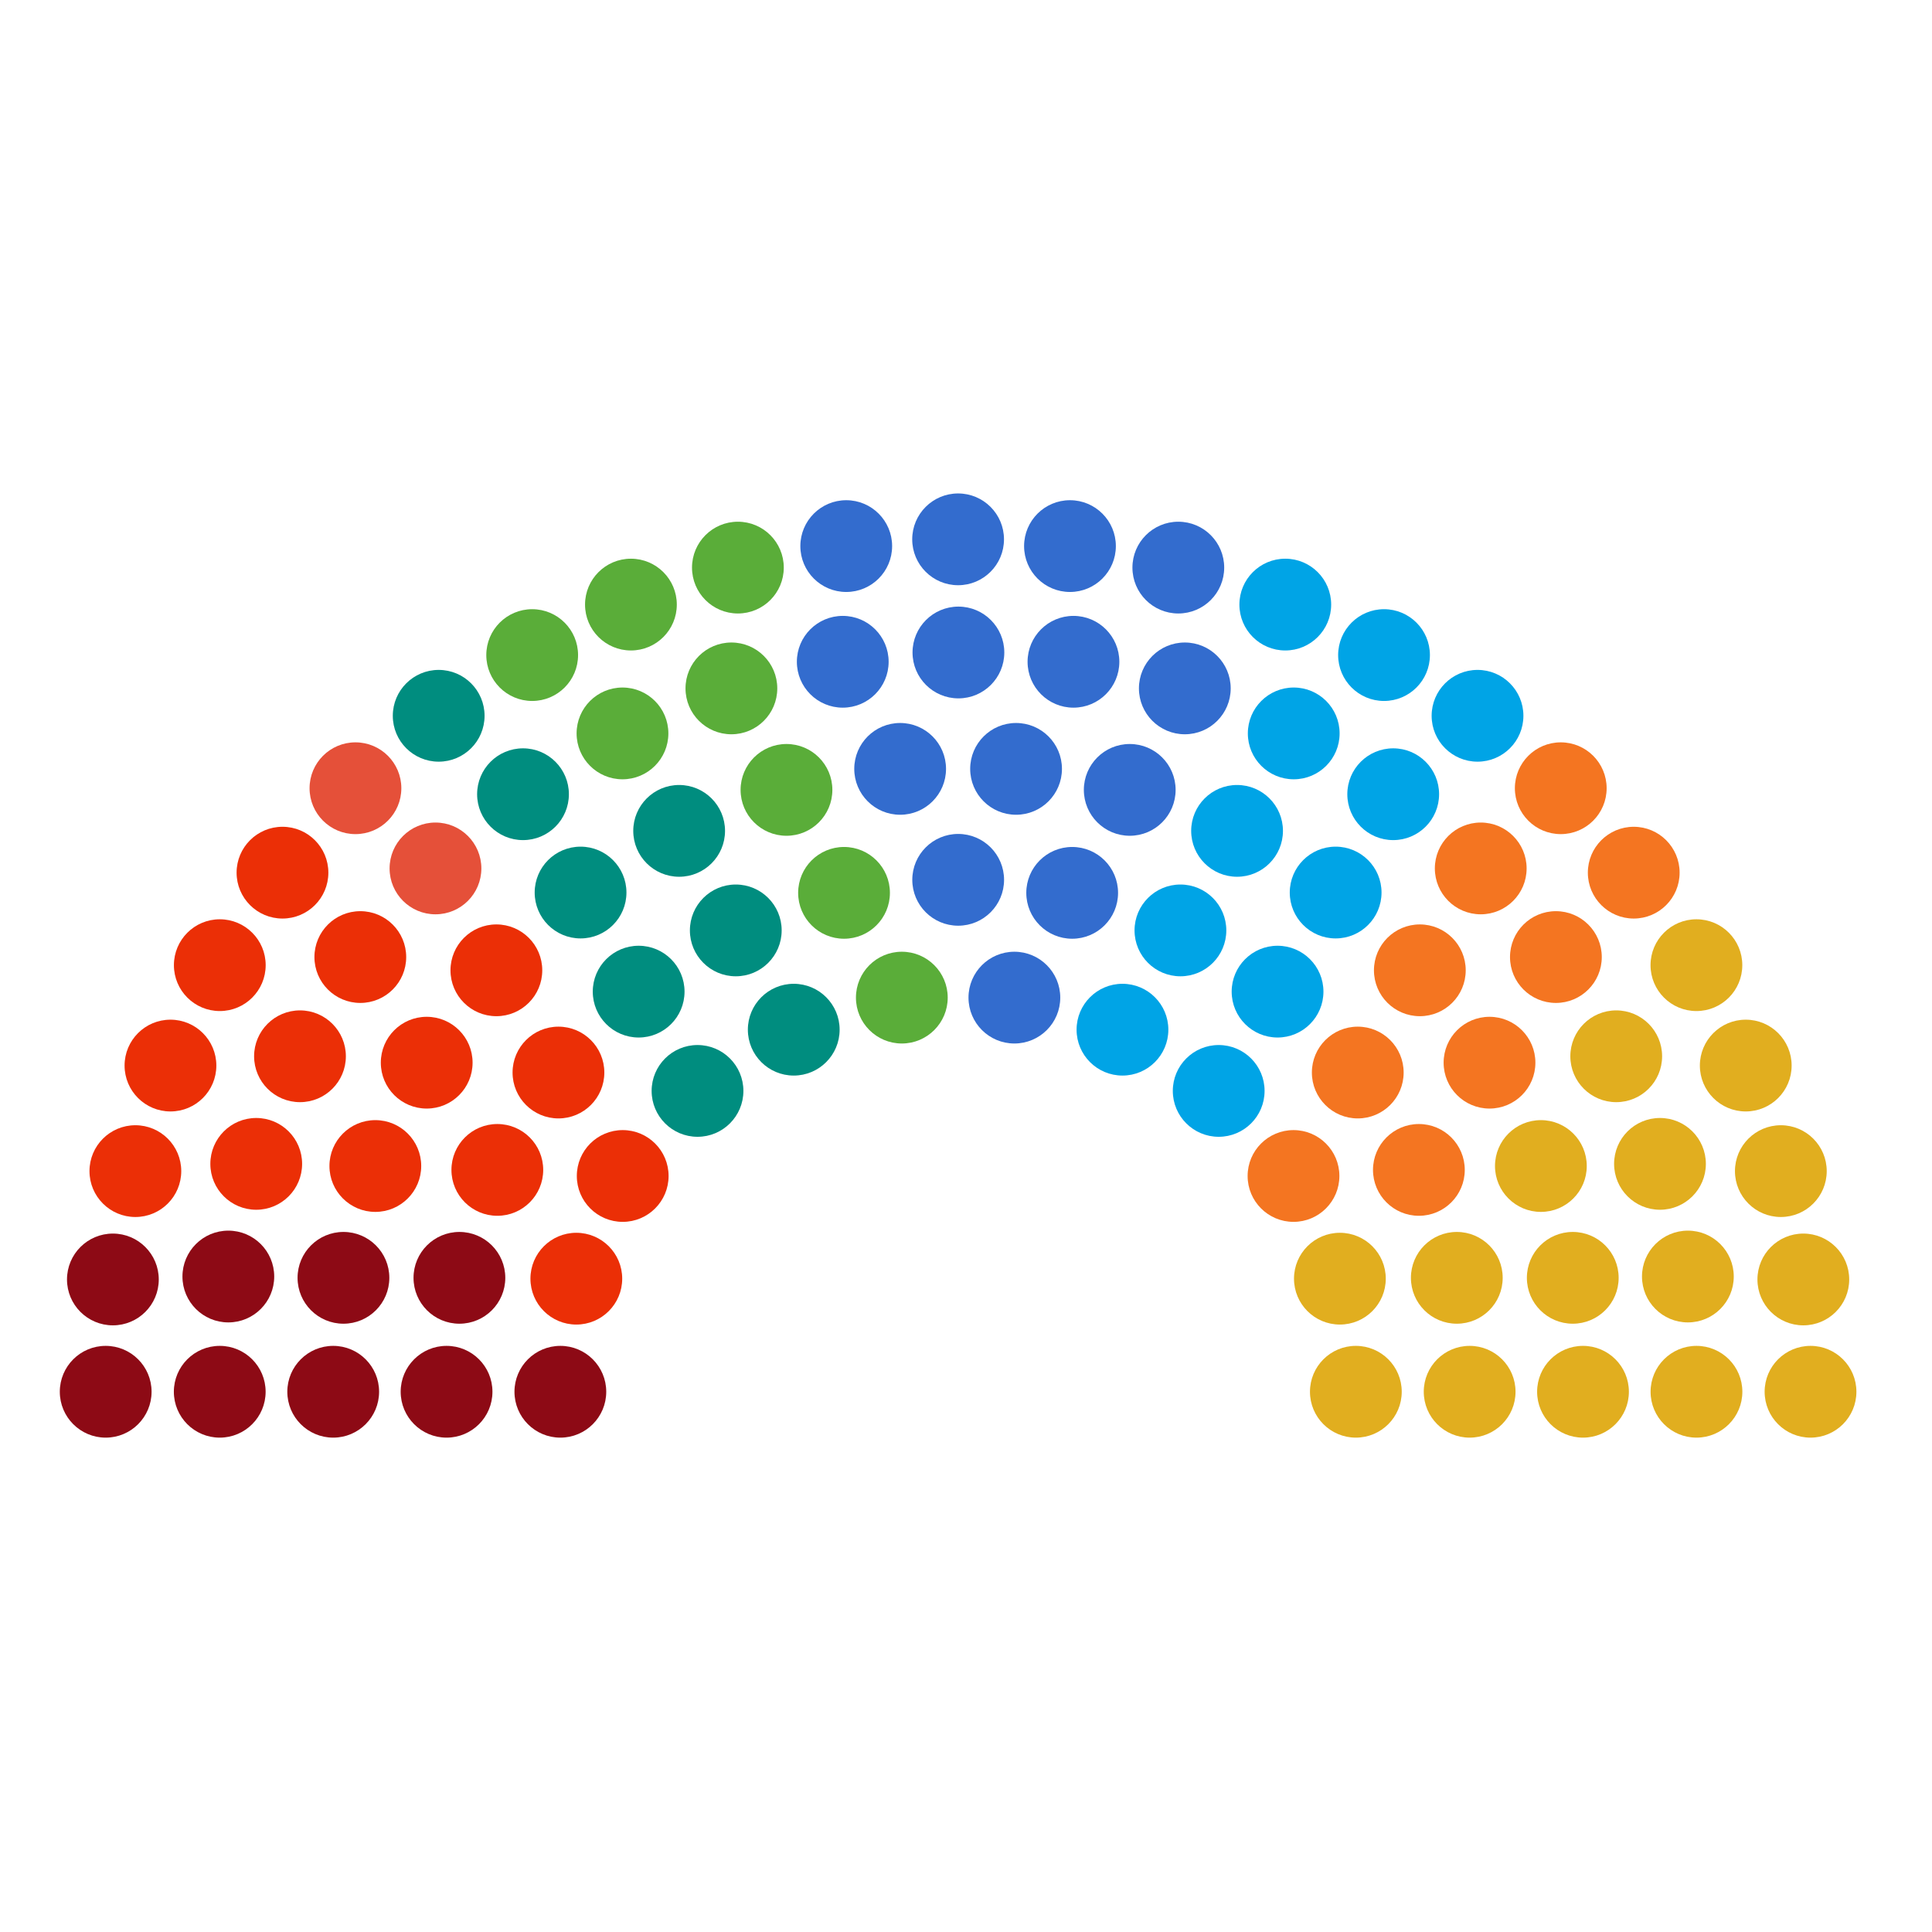 <svg xmlns="http://www.w3.org/2000/svg" viewBox="0 0 24 24"><style><![CDATA[.B{fill:#f47521}.C{fill:#008d7f}.D{fill:#e1ae1f}.E{fill:#00a4e6}.F{fill:#eb2f06}.G{fill:#336cce}.H{fill:#8d0a15}.I{fill:#5aad39}]]></style><g transform="matrix(.228 0 0 .228 -113.03 4.501)"><g class="H"><circle cx="526.276" cy="56.087" r="2.5"/><circle cx="520.076" cy="56.087" r="2.5"/><circle cx="513.9" cy="56.087" r="2.5"/><circle cx="507.718" cy="56.087" r="2.5"/><circle cx="501.504" cy="56.087" r="2.5"/></g><g class="F"><circle cx="527.146" cy="49.926" r="2.5"/><circle cx="529.673" cy="44.331" r="2.5"/></g><g class="C"><circle cx="533.749" cy="39.696" r="2.5"/><circle cx="538.992" cy="36.36" r="2.5"/></g><circle cx="544.881" cy="34.613" r="2.5" class="I"/><g class="H"><circle cx="520.776" cy="49.88" r="2.5"/><circle cx="514.458" cy="49.88" r="2.5"/><circle cx="508.186" cy="49.809" r="2.5"/></g><g class="F"><circle cx="522.842" cy="44" r="2.5"/><circle cx="516.195" cy="43.788" r="2.5"/><circle cx="509.706" cy="43.671" r="2.5"/><circle cx="503.121" cy="44.066" r="2.5"/><circle cx="526.172" cy="38.695" r="2.5"/><circle cx="518.994" cy="38.158" r="2.5"/><circle cx="512.09" cy="37.809" r="2.5"/><circle cx="505.033" cy="38.315" r="2.5"/></g><circle cx="530.542" cy="34.287" r="2.5" class="C"/><circle cx="522.79" cy="33.125" r="2.5" class="F"/><g class="C"><circle cx="535.834" cy="30.951" r="2.5"/><circle cx="527.377" cy="28.888" r="2.5"/></g><circle cx="519.472" cy="27.574" r="2.5" fill="#e55039"/><circle cx="532.748" cy="25.528" r="2.5" class="C"/><g class="I"><circle cx="529.661" cy="20.218" r="2.5"/><circle cx="535.595" cy="17.765" r="2.5"/></g><g class="G"><circle cx="541.852" cy="10.012" r="2.5"/><circle cx="544.789" cy="22.15" r="2.5"/><circle cx="541.662" cy="16.315" r="2.5"/></g><g class="I"><circle cx="541.732" cy="28.905" r="2.5"/><circle cx="538.596" cy="23.295" r="2.5"/><circle cx="535.949" cy="11.184" r="2.5"/><circle cx="530.121" cy="13.199" r="2.5"/><circle cx="524.741" cy="15.95" r="2.5"/></g><g class="C"><circle cx="519.647" cy="19.258" r="2.5"/><circle cx="524.241" cy="23.531" r="2.5"/></g><circle cx="515.112" cy="23.205" r="2.5" fill="#e55039"/><g class="F"><circle cx="511.136" cy="27.805" r="2.5"/><circle cx="515.377" cy="32.403" r="2.5"/><circle cx="507.721" cy="32.845" r="2.5"/></g><circle cx="501.896" cy="49.969" r="2.5" class="H"/><g transform="matrix(-1 0 0 1 653.56 -121.967)"><g class="D"><circle cx="83.942" cy="178.054" r="2.5"/><circle cx="77.742" cy="178.054" r="2.5"/><circle cx="71.566" cy="178.054" r="2.5"/><circle cx="65.384" cy="178.054" r="2.5"/><circle cx="59.17" cy="178.054" r="2.5"/><circle cx="84.812" cy="171.893" r="2.5"/></g><circle cx="87.339" cy="166.298" r="2.5" class="B"/><g class="E"><circle cx="91.415" cy="161.663" r="2.5"/><circle cx="96.658" cy="158.327" r="2.5"/></g><circle cx="102.547" cy="156.58" r="2.5" class="G"/><g class="D"><circle cx="78.442" cy="171.847" r="2.5"/><circle cx="72.124" cy="171.847" r="2.5"/><circle cx="65.852" cy="171.776" r="2.5"/></g><circle cx="80.508" cy="165.967" r="2.5" class="B"/><g class="D"><circle cx="73.861" cy="165.755" r="2.5"/><circle cx="67.372" cy="165.638" r="2.5"/><circle cx="60.787" cy="166.033" r="2.5"/></g><g class="B"><circle cx="83.838" cy="160.662" r="2.5"/><circle cx="76.66" cy="160.125" r="2.5"/></g><g class="D"><circle cx="69.756" cy="159.776" r="2.5"/><circle cx="62.699" cy="160.282" r="2.5"/></g><circle cx="88.208" cy="156.254" r="2.5" class="E"/><circle cx="80.456" cy="155.092" r="2.5" class="B"/><g class="E"><circle cx="93.5" cy="152.918" r="2.5"/><circle cx="85.043" cy="150.855" r="2.5"/></g><circle cx="77.138" cy="149.541" r="2.5" class="B"/><g class="E"><circle cx="90.414" cy="147.495" r="2.5"/><circle cx="87.327" cy="142.185" r="2.5"/></g><g class="G"><circle cx="93.261" cy="139.732" r="2.5"/><circle cx="99.518" cy="131.979" r="2.5"/><circle cx="102.455" cy="144.117" r="2.5"/><circle cx="99.328" cy="138.282" r="2.5"/><circle cx="99.398" cy="150.872" r="2.5"/><circle cx="96.262" cy="145.262" r="2.5"/><circle cx="93.615" cy="133.151" r="2.5"/></g><g class="E"><circle cx="87.787" cy="135.166" r="2.5"/><circle cx="82.407" cy="137.917" r="2.5"/><circle cx="77.313" cy="141.225" r="2.5"/><circle cx="81.907" cy="145.498" r="2.5"/></g><g class="B"><circle cx="72.778" cy="145.172" r="2.5"/><circle cx="68.802" cy="149.772" r="2.5"/><circle cx="73.043" cy="154.37" r="2.5"/></g><g class="D"><circle cx="65.387" cy="154.812" r="2.5"/><circle cx="59.562" cy="171.936" r="2.5"/></g></g><g transform="matrix(-1 0 0 1 442.334 -121.967)" class="G"><circle cx="-105.617" cy="150.162" r="2.5"/><circle cx="-105.63" cy="137.776" r="2.5"/><circle cx="-105.613" cy="131.611" r="2.5"/></g></g></svg>
